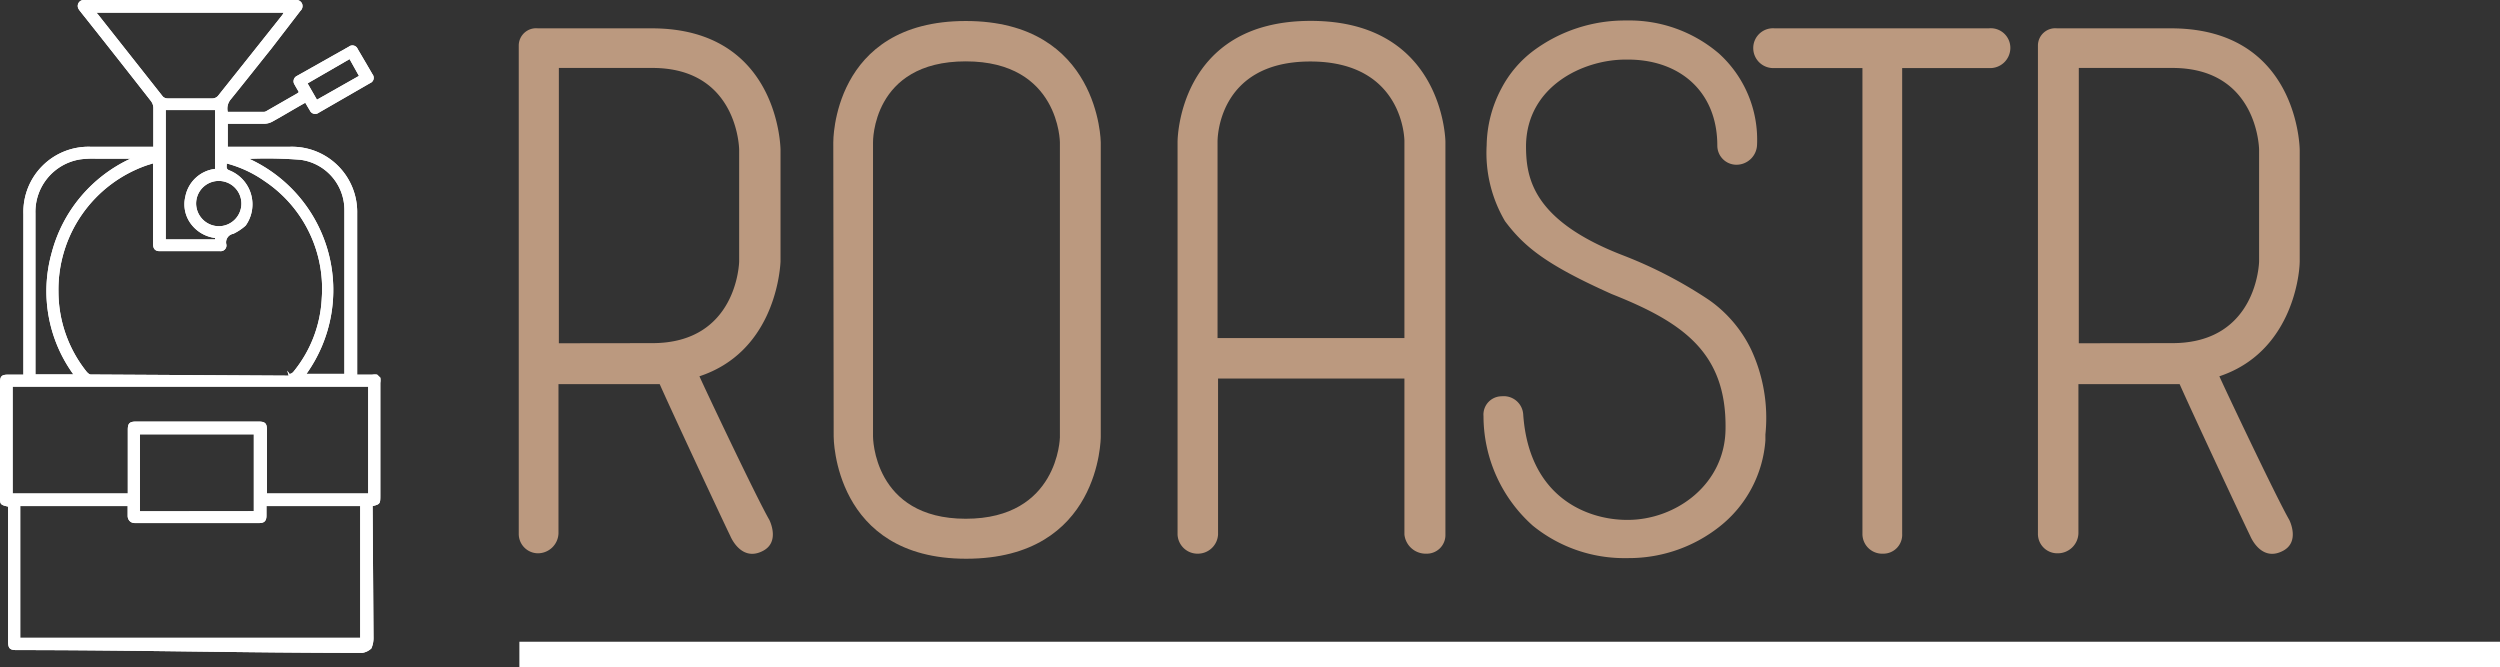 <svg xmlns="http://www.w3.org/2000/svg" viewBox="0 0 197.59 52.72"><rect x="0" y="0" width="197.59" height="52.72" fill="#333333" stroke="none"/><defs><style>.cls-1,.cls-3{fill:#fff;}.cls-2,.cls-3{stroke:#000;stroke-width:4px;}.cls-2,.cls-3,.cls-5{stroke-miterlimit:10;}.cls-4{fill:#bb997f;}.cls-5{fill:none;stroke:#fff;stroke-width:2px;}</style></defs><title>header-logo</title><g id="Layer_2" data-name="Layer 2"><g id="Layer_1-2" data-name="Layer 1"><path class="cls-1" d="M29.52,50.36,29.45,40c.59-.15.61-.19.61-.83q0-4.45,0-8.91a1.34,1.34,0,0,0,0-.41l-.25-.24a1.38,1.38,0,0,0-.38,0H28.23V27.94l0-1.62q0-4.72,0-9.45a5.16,5.16,0,0,0-5.28-5.27H18V9.78c1,0,1.95,0,2.91,0a1.39,1.39,0,0,0,.62-.17c.87-.48,1.72-1,2.6-1.49.12.21.24.41.36.61a.46.46,0,0,0,.7.18l4.06-2.34a.45.45,0,0,0,.19-.7q-.58-1-1.17-2a.45.45,0,0,0-.7-.18L23.47,6a.47.47,0,0,0-.18.7c.1.19.22.38.33.58l-.11.09L21.09,8.76a.45.45,0,0,1-.2.08H18a1.13,1.13,0,0,1,.25-1c1.08-1.33,2.14-2.68,3.2-4L23.74.86a.51.51,0,0,0,.13-.58A.51.51,0,0,0,23.31,0H6.6a.47.47,0,0,0-.37.74c.06.1.14.18.21.28Q9.2,4.49,11.94,8a.92.92,0,0,1,.18.51c0,.69,0,1.37,0,2.06V11.6h-5a5.15,5.15,0,0,0-5.27,5.31q0,6.15,0,12.3v.4H.68c-.57,0-.68.12-.68.69q0,4.47,0,8.94c0,.61,0,.66.64.8v.37q0,5.14,0,10.27c0,.57.13.7.68.7,9.51,0,17.81.22,27.32.22a1.36,1.36,0,0,0,.71-.35A2.05,2.05,0,0,0,29.52,50.36ZM27.63,4.67,28.37,6,25.05,7.88l-.74-1.29Zm-7.87,7.88a33.64,33.64,0,0,1,4,.08,4,4,0,0,1,3.46,4c0,4.26,0,8.52,0,12.77,0,0,0,.08,0,.15h-3a11.41,11.41,0,0,0-4.53-17ZM7.73,1.12,7.62,1h14.8a1.6,1.6,0,0,1-.11.19q-2.54,3.2-5.09,6.4a.61.61,0,0,1-.42.19c-1.18,0-2.37,0-3.55,0a.54.54,0,0,1-.38-.15Q10.29,4.36,7.73,1.12Zm7.38,16.6A2.83,2.83,0,0,0,17,18.81l0,.11H13.1V8.7H17v4.65a2.72,2.72,0,0,0-2.35,2.18A2.58,2.58,0,0,0,15.11,17.72Zm.39-1.62a1.79,1.79,0,1,1,1.82,1.78A1.81,1.81,0,0,1,15.5,16.1Zm7.2,13.19.12.4L7.17,29.6c-.11,0-.25-.13-.34-.24a10.16,10.16,0,0,1-2.21-6.3,10.4,10.4,0,0,1,7-10l.48-.15c0,1,0,1.91,0,2.85,0,.62,0,1.16,0,1.67s0,1.25,0,1.87c0,.36.17.55.51.55h4.79a.45.45,0,0,0,.49-.53.68.68,0,0,1,.55-.84,4.26,4.26,0,0,0,.93-.61l.06-.06a2.89,2.89,0,0,0-1.29-4.34c-.31-.11-.21-.3-.22-.55a9.35,9.35,0,0,1,3,1.4,10.23,10.23,0,0,1,4.51,9.25,9.92,9.92,0,0,1-2.22,5.79.51.51,0,0,1-.32.2M2.8,29.24q0-6.2,0-12.39A4.2,4.2,0,0,1,6.32,12.6a7.47,7.47,0,0,1,1.26-.06c.91,0,1.82,0,2.74,0A11.39,11.39,0,0,0,4.08,20,11.21,11.21,0,0,0,5.8,29.59h-3ZM28.47,50.41H1.6V40h8.49c0,.26,0,.52,0,.78s.18.56.57.56h9.83c.4,0,.57-.17.57-.59,0-.24,0-.48,0-.75h7.41Zm-17.41-10V34.33h9V40.4ZM29.1,39h-8v-.34q0-2.33,0-4.66c0-.54-.14-.68-.67-.68H10.76c-.52,0-.66.14-.66.65q0,2.33,0,4.66V39H1V30.56H29.1Z"/><path class="cls-1" d="M19,29.42"/><path class="cls-1" d="M12.86,29.59"/><path class="cls-1" d="M29.52,50.36,29.45,40c.59-.15.61-.19.61-.83q0-4.45,0-8.91a1.34,1.34,0,0,0,0-.41l-.25-.24a1.38,1.38,0,0,0-.38,0H28.23V27.94l0-1.62q0-4.72,0-9.45a5.16,5.16,0,0,0-5.28-5.27H18V9.78c1,0,1.95,0,2.91,0a1.39,1.39,0,0,0,.62-.17c.87-.48,1.72-1,2.6-1.49.12.21.24.41.36.61a.46.46,0,0,0,.7.18l4.06-2.34a.45.45,0,0,0,.19-.7q-.58-1-1.17-2a.45.45,0,0,0-.7-.18L23.47,6a.47.47,0,0,0-.18.7c.1.19.22.38.33.58l-.11.09L21.09,8.76a.45.45,0,0,1-.2.08H18a1.13,1.13,0,0,1,.25-1c1.08-1.33,2.14-2.68,3.2-4L23.74.86a.51.51,0,0,0,.13-.58A.51.51,0,0,0,23.31,0H6.6a.47.47,0,0,0-.37.74c.06.1.14.18.21.28Q9.2,4.49,11.94,8a.92.92,0,0,1,.18.51c0,.69,0,1.37,0,2.06V11.6h-5a5.15,5.15,0,0,0-5.27,5.31q0,6.15,0,12.3v.4H.68c-.57,0-.68.12-.68.69q0,4.47,0,8.94c0,.61,0,.66.64.8v.37q0,5.14,0,10.27c0,.57.13.7.68.7,9.51,0,17.81.22,27.32.22a1.36,1.36,0,0,0,.71-.35A2.05,2.05,0,0,0,29.52,50.36ZM27.63,4.67,28.37,6,25.05,7.88l-.74-1.29Zm-7.87,7.88a33.64,33.64,0,0,1,4,.08,4,4,0,0,1,3.46,4c0,4.26,0,8.52,0,12.77,0,0,0,.08,0,.15h-3a11.41,11.41,0,0,0-4.53-17ZM7.73,1.12,7.62,1h14.8a1.6,1.6,0,0,1-.11.19q-2.54,3.2-5.09,6.4a.61.61,0,0,1-.42.19c-1.18,0-2.37,0-3.55,0a.54.54,0,0,1-.38-.15Q10.29,4.36,7.73,1.12Zm7.38,16.6A2.83,2.83,0,0,0,17,18.81l0,.11H13.1V8.7H17v4.65a2.72,2.72,0,0,0-2.35,2.18A2.58,2.58,0,0,0,15.11,17.72Zm.39-1.62a1.79,1.79,0,1,1,1.82,1.78A1.81,1.81,0,0,1,15.5,16.1Zm7.2,13.19.12.4L7.17,29.6c-.11,0-.25-.13-.34-.24a10.16,10.16,0,0,1-2.21-6.3,10.4,10.4,0,0,1,7-10l.48-.15c0,1,0,1.91,0,2.85,0,.62,0,1.16,0,1.67s0,1.25,0,1.87c0,.36.17.55.51.55h4.79a.45.45,0,0,0,.49-.53.68.68,0,0,1,.55-.84,4.26,4.26,0,0,0,.93-.61l.06-.06a2.89,2.89,0,0,0-1.29-4.34c-.31-.11-.21-.3-.22-.55a9.35,9.35,0,0,1,3,1.4,10.23,10.23,0,0,1,4.51,9.25,9.92,9.92,0,0,1-2.22,5.79.51.51,0,0,1-.32.2M2.8,29.24q0-6.2,0-12.39A4.2,4.2,0,0,1,6.32,12.6a7.47,7.47,0,0,1,1.26-.06c.91,0,1.82,0,2.74,0A11.39,11.39,0,0,0,4.08,20,11.21,11.21,0,0,0,5.8,29.59h-3ZM28.47,50.41H1.6V40h8.49c0,.26,0,.52,0,.78s.18.56.57.56h9.83c.4,0,.57-.17.57-.59,0-.24,0-.48,0-.75h7.41Zm-17.41-10V34.33h9V40.4ZM29.1,39h-8v-.34q0-2.33,0-4.66c0-.54-.14-.68-.67-.68H10.76c-.52,0-.66.14-.66.65q0,2.33,0,4.66V39H1V30.56H29.1Z"/><path class="cls-2" d="M19,29.42"/><path class="cls-3" d="M12.86,29.59"/><path class="cls-4" d="M55.28,29.74c.41.93,4.54,9.65,5.52,11.34,0,0,.93,1.8-.58,2.5-1.69.81-2.5-1.22-2.5-1.22-.35-.7-4.54-9.65-5.58-12h-8v11.8a1.63,1.63,0,0,1-1.63,1.57A1.53,1.53,0,0,1,41,42.19V3.58a1.37,1.37,0,0,1,1.51-1.34h9c10.12,0,10.18,9.6,10.18,9.6v8.84C61.62,22,60.92,27.88,55.28,29.74Zm-3.72-2.62c6.75,0,6.86-6.46,6.86-6.46V11.83s-.06-6.46-6.86-6.46H44.17V27.13Z"/><path class="cls-4" d="M65.86,11.25s-.12-9.59,10.47-9.59S87,11.25,87,11.25V34.51c0,.06,0,9.65-10.64,9.65-10.47,0-10.47-9.59-10.47-9.65ZM83.77,34.57V11.25c0,.06,0-6.4-7.44-6.4S69,11.25,69,11.25V34.51S69,41,76.33,41,83.77,34.57,83.77,34.57Z"/><path class="cls-4" d="M114.24,42.25a1.47,1.47,0,0,1-1.51,1.51A1.69,1.69,0,0,1,111,42.25V29.92H96.27V42.25a1.6,1.6,0,0,1-1.57,1.51,1.58,1.58,0,0,1-1.63-1.51V11.19s0-9.54,10.53-9.54,10.64,9.54,10.64,9.54ZM111,26.72V11.14s0-6.28-7.44-6.28-7.33,6.34-7.33,6.34V26.72Z"/><path class="cls-4" d="M139.53,34.34v.47a9.56,9.56,0,0,1-3.61,6.8,11.56,11.56,0,0,1-7.21,2.5h-.12a11.46,11.46,0,0,1-7.44-2.56,11.61,11.61,0,0,1-3.9-8.66,1.45,1.45,0,0,1,1.45-1.57,1.54,1.54,0,0,1,1.69,1.45c.47,6.69,5.23,8.32,8.2,8.32h.06c3.78,0,7.73-2.79,7.73-7.27.06-6-3.43-8.37-9-10.58-5.06-2.27-6.86-3.66-8.43-5.76a10.62,10.62,0,0,1-1.45-6,9.86,9.86,0,0,1,1.16-4.48A8.89,8.89,0,0,1,121.21,4a12.15,12.15,0,0,1,7.33-2.38,10.89,10.89,0,0,1,7.33,2.62,9.19,9.19,0,0,1,3,7.21,1.63,1.63,0,0,1-1.63,1.57,1.51,1.51,0,0,1-1.51-1.51c0-4.36-3.08-6.86-7.21-6.8h-.06c-3.31,0-7.79,2.09-7.85,6.8,0,2.5.46,5.93,7.79,8.72a34.71,34.71,0,0,1,6.69,3.49,10.19,10.19,0,0,1,3.31,3.9A12.8,12.8,0,0,1,139.53,34.34Z"/><path class="cls-4" d="M158.89,3.81a1.6,1.6,0,0,1-1.69,1.57h-6.86V42.19a1.49,1.49,0,0,1-1.51,1.57,1.56,1.56,0,0,1-1.63-1.51V5.38h-7a1.58,1.58,0,0,1-1.63-1.57,1.56,1.56,0,0,1,1.69-1.57h16.92A1.55,1.55,0,0,1,158.89,3.81Z"/><path class="cls-4" d="M175.41,29.74c.41.93,4.54,9.65,5.52,11.34,0,0,.93,1.8-.58,2.5-1.69.81-2.5-1.22-2.5-1.22-.35-.7-4.54-9.65-5.58-12h-8v11.8a1.63,1.63,0,0,1-1.63,1.57,1.53,1.53,0,0,1-1.57-1.57V3.58a1.37,1.37,0,0,1,1.51-1.34h9c10.12,0,10.18,9.6,10.18,9.6v8.84C181.74,22,181,27.88,175.41,29.74Zm-3.72-2.62c6.75,0,6.86-6.46,6.86-6.46V11.83s-.06-6.46-6.86-6.46H164.3V27.13Z"/><line class="cls-5" x1="41.05" y1="51.72" x2="197.59" y2="51.72"/></g></g></svg>